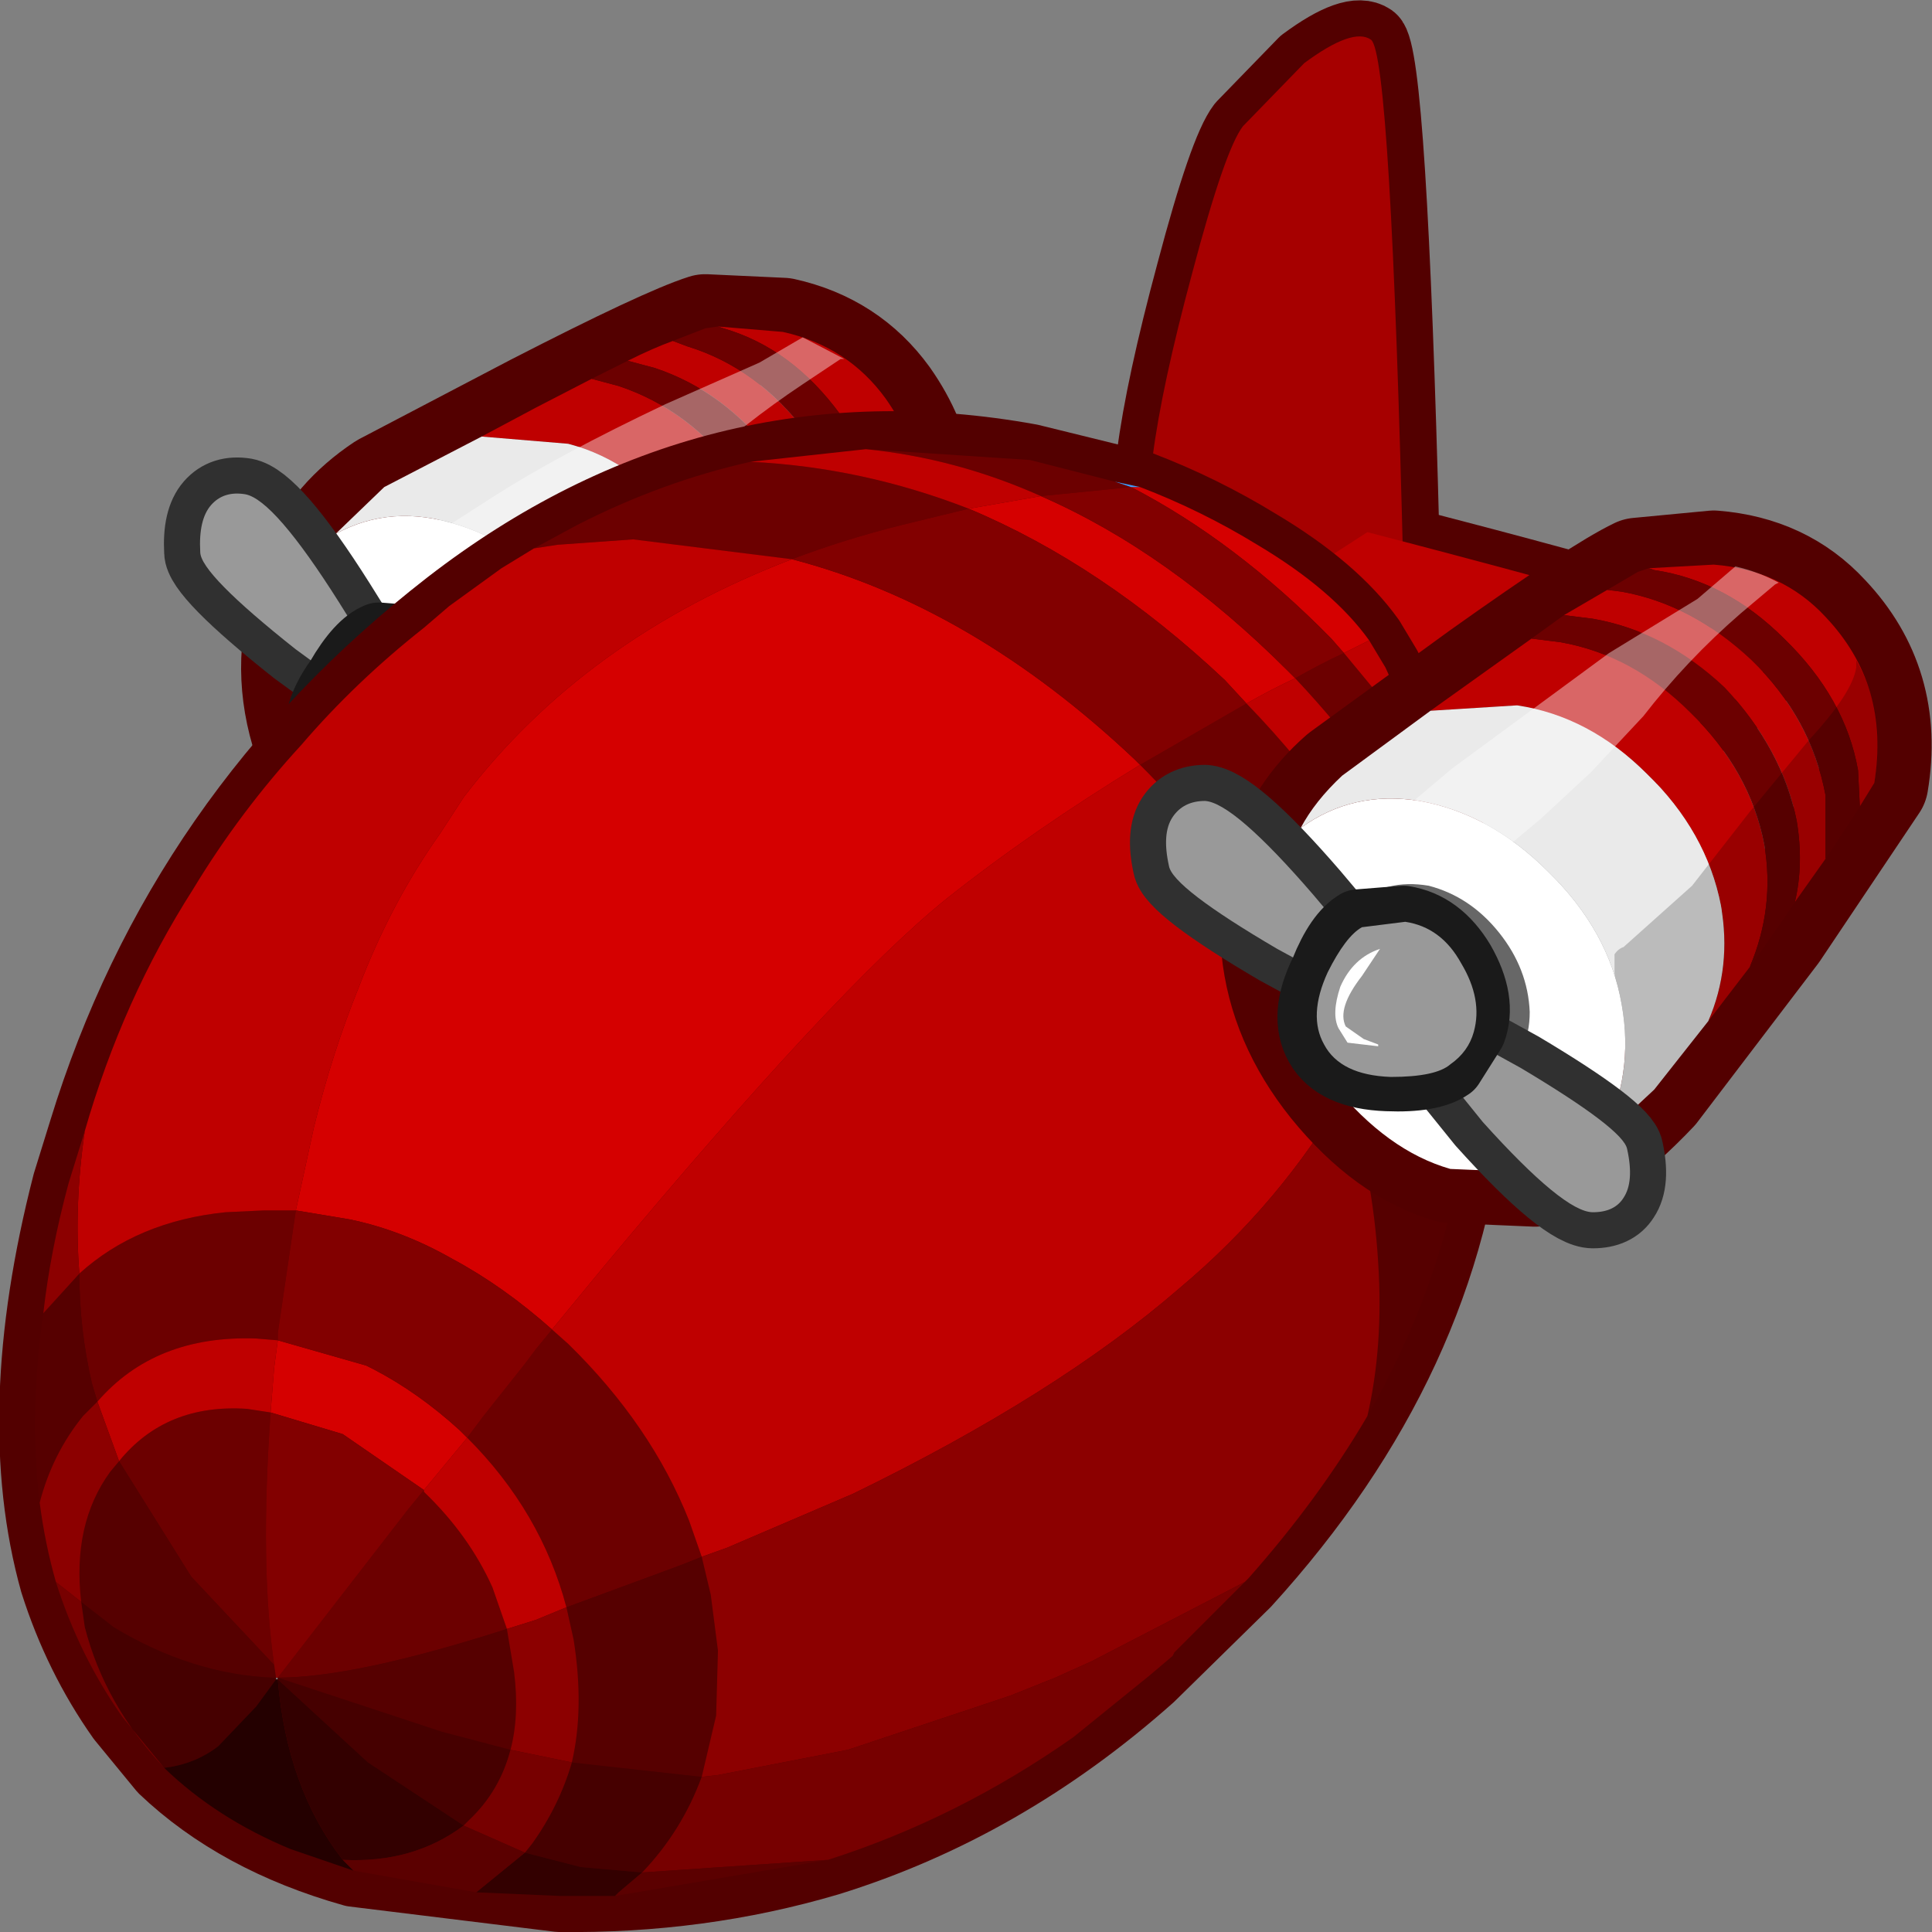 <?xml version="1.0" encoding="UTF-8" standalone="no"?>
<svg xmlns:xlink="http://www.w3.org/1999/xlink" height="53.55px" width="53.55px" xmlns="http://www.w3.org/2000/svg">
  <rect width="100%" height="100%" fill="#808080" stroke="none"/>
  <g transform="matrix(1.0, 0.0, 0.0, 1.0, -3.6, 0.75)">
    <path d="M21.55 22.65 Q19.45 24.3 18.0 24.4 L15.7 23.95 Q14.05 23.25 12.8 21.25 11.65 19.25 11.8 17.3 11.8 16.2 12.35 14.95 12.9 13.65 14.25 12.75 L18.45 10.55 Q22.05 8.7 23.15 8.35 L25.3 8.45 Q27.1 8.85 28.15 10.3 29.7 12.5 28.85 15.05 L25.5 18.75 21.55 22.65 Z" fill="none" stroke="#530000" stroke-linecap="round" stroke-linejoin="round" stroke-width="3.0"/>
    <path d="M26.2 18.0 Q26.6 17.0 26.55 15.8 26.45 13.75 25.05 11.9 23.7 10.1 21.75 9.45 L21.0 9.25 Q21.7 8.9 22.25 8.7 L22.65 8.85 Q24.6 9.45 25.95 11.25 27.35 13.05 27.45 15.2 L27.25 16.9 26.2 18.0 M20.0 9.75 L20.75 9.95 Q22.7 10.6 24.05 12.4 25.45 14.25 25.6 16.3 25.6 18.1 24.65 19.65 L23.35 20.95 Q24.2 19.55 24.1 17.85 24.05 15.75 22.65 13.9 21.25 12.05 19.35 11.55 L16.95 11.35 18.45 10.55 20.0 9.75 M23.5 8.3 L25.3 8.45 Q27.1 8.85 28.15 10.3 29.7 12.5 28.85 15.05 L28.3 15.65 28.4 14.7 Q28.3 12.6 26.9 10.75 25.55 8.9 23.65 8.35 L23.5 8.3" fill="#bf0000" fill-rule="evenodd" stroke="none"/>
    <path d="M21.0 9.25 L21.75 9.45 Q23.7 10.1 25.05 11.9 26.45 13.75 26.55 15.8 26.6 17.0 26.2 18.0 L25.5 18.75 24.65 19.65 Q25.6 18.1 25.6 16.3 25.45 14.25 24.05 12.4 22.7 10.6 20.75 9.95 L20.0 9.75 21.0 9.25 M27.25 16.9 L27.45 15.2 Q27.35 13.05 25.95 11.25 24.6 9.45 22.65 8.85 L22.25 8.7 23.15 8.35 23.5 8.3 23.65 8.35 Q25.55 8.9 26.9 10.75 28.3 12.6 28.4 14.7 L28.3 15.65 27.25 16.9" fill="#6c0000" fill-rule="evenodd" stroke="none"/>
    <path d="M16.95 11.35 L19.35 11.55 Q21.25 12.05 22.65 13.9 24.05 15.75 24.1 17.85 24.2 19.55 23.35 20.95 L21.55 22.65 19.95 23.75 Q21.1 22.15 21.05 20.15 20.95 18.1 19.55 16.15 18.2 14.4 16.3 13.8 14.45 13.2 12.9 14.05 L14.25 12.75 16.95 11.35" fill="#eaeaea" fill-rule="evenodd" stroke="none"/>
    <path d="M28.8 11.6 Q29.45 13.25 28.85 15.05 L28.3 15.65 27.25 16.9 26.2 18.0 25.5 18.75 24.65 19.65 23.35 20.95 21.55 22.65 19.95 23.75 19.55 23.95 Q20.4 23.1 20.75 21.5 L21.0 19.25 21.0 18.75 Q21.15 18.6 21.3 18.6 L23.4 17.2 25.3 15.4 27.25 13.65 Q28.55 12.55 28.8 11.8 L28.8 11.6" fill="#000000" fill-opacity="0.2" fill-rule="evenodd" stroke="none"/>
    <path d="M21.1 13.65 L19.55 14.7 18.2 15.55 Q17.45 15.1 16.25 14.6 L15.2 14.35 17.3 13.0 Q19.1 11.85 22.05 10.45 L24.65 9.3 25.85 8.6 27.0 9.2 26.9 9.2 25.85 9.9 Q24.2 11.0 22.8 12.3 L21.1 13.65" fill="#ffffff" fill-opacity="0.4" fill-rule="evenodd" stroke="none"/>
    <path d="M16.6 17.65 L16.25 17.9 15.2 16.85 16.6 17.65 M14.35 19.5 L14.3 19.35 14.45 19.45 14.35 19.5" fill="#ffffff" fill-rule="evenodd" stroke="none"/>
    <path d="M18.0 24.4 L15.7 23.95 Q14.05 23.25 12.8 21.25 11.65 19.25 11.8 17.3 11.8 16.2 12.35 14.95 L12.9 14.05 Q14.45 13.2 16.3 13.8 18.2 14.4 19.55 16.15 20.95 18.1 21.05 20.15 21.1 22.15 19.95 23.75 18.85 24.35 18.0 24.4" fill="#ffffff" fill-rule="evenodd" stroke="none"/>
    <path d="M18.0 17.7 Q18.6 18.8 18.5 19.95 18.3 21.1 17.4 21.65 L15.45 21.8 Q14.3 21.45 13.6 20.25 12.9 19.15 13.1 18.05 13.25 16.85 14.15 16.3 L16.15 16.15 Q17.3 16.55 18.0 17.7" fill="#676767" fill-rule="evenodd" stroke="none"/>
    <path d="M9.45 13.25 Q9.8 12.85 10.4 12.95 11.2 13.1 13.0 15.95 L14.75 18.75 14.4 19.15 11.8 17.25 Q9.15 15.15 9.15 14.55 9.1 13.65 9.45 13.25 M15.4 19.5 L18.0 21.45 Q20.6 23.6 20.65 24.1 20.7 25.05 20.35 25.5 20.0 25.85 19.4 25.75 18.6 25.65 16.8 22.85 L15.05 19.95 15.4 19.5" fill="none" stroke="#303030" stroke-linecap="round" stroke-linejoin="round" stroke-width="2.0"/>
    <path d="M9.45 13.25 Q9.8 12.85 10.4 12.95 11.2 13.1 13.0 15.95 L14.75 18.75 14.4 19.15 11.8 17.25 Q9.15 15.15 9.15 14.55 9.1 13.65 9.45 13.25 M15.05 19.95 L15.4 19.5 18.0 21.45 Q20.6 23.6 20.65 24.1 20.7 25.05 20.35 25.5 20.0 25.85 19.4 25.75 18.6 25.65 16.8 22.85 L15.05 19.95" fill="#999999" fill-rule="evenodd" stroke="none"/>
    <path d="M16.7 18.4 Q17.2 19.5 16.8 20.2 L16.0 21.1 14.3 21.15 Q12.9 20.95 12.6 20.05 12.25 19.2 13.05 18.1 13.6 17.15 14.1 16.95 L15.35 17.05 Q16.25 17.3 16.7 18.4" fill="#333333" fill-rule="evenodd" stroke="none"/>
    <path d="M16.7 18.4 Q16.25 17.3 15.35 17.05 L14.1 16.95 Q13.6 17.15 13.05 18.1 12.25 19.2 12.6 20.05 12.9 20.95 14.3 21.15 L16.0 21.1 16.8 20.2 Q17.2 19.5 16.7 18.4 Z" fill="none" stroke="#1a1a1a" stroke-linecap="butt" stroke-linejoin="round" stroke-width="2.0"/>
    <path d="M16.8 18.4 Q17.25 19.5 16.85 20.3 L16.05 21.1 14.45 21.2 Q13.05 20.95 12.7 20.1 12.35 19.2 13.05 18.1 13.7 17.2 14.2 17.0 L15.45 17.05 Q16.35 17.3 16.8 18.4" fill="#999999" fill-rule="evenodd" stroke="none"/>
    <path d="M13.4 18.55 Q13.8 17.8 14.65 17.65 L14.0 18.35 Q13.2 19.15 13.35 19.7 L13.8 20.05 14.15 20.25 14.15 20.35 13.35 20.1 13.15 19.7 Q13.0 19.25 13.4 18.55" fill="#ffffff" fill-rule="evenodd" stroke="none"/>
    <path d="M42.35 30.1 Q41.95 30.55 39.65 29.45 L37.45 28.2 35.55 21.25 35.35 17.4 Q35.3 13.3 35.55 11.9 35.8 9.95 36.65 6.8 37.55 3.4 38.05 2.75 L39.75 1.0 Q41.1 0.0 41.6 0.35 42.15 0.75 42.5 14.3 51.95 16.75 52.45 17.25 53.0 17.75 51.25 18.95 49.45 20.15 47.55 20.5 46.65 20.6 42.6 19.55 42.7 29.65 42.35 30.1" fill="#530000" fill-rule="evenodd" stroke="none"/>
    <path d="M42.35 30.1 Q41.95 30.55 39.65 29.45 L37.45 28.2 35.55 21.25 35.35 17.4 Q35.3 13.3 35.55 11.9 35.8 9.95 36.65 6.8 37.55 3.4 38.05 2.75 L39.75 1.0 Q41.1 0.0 41.6 0.35 42.15 0.75 42.5 14.3 51.95 16.75 52.45 17.25 53.0 17.75 51.25 18.95 49.45 20.15 47.55 20.5 46.65 20.6 42.6 19.55 42.7 29.65 42.35 30.1 Z" fill="none" stroke="#530000" stroke-linecap="round" stroke-linejoin="round" stroke-width="2.0"/>
    <path d="M42.35 30.1 Q41.95 30.55 39.65 29.45 L37.45 28.2 35.55 21.25 35.35 17.4 Q35.3 13.3 35.55 11.9 35.8 9.95 36.65 6.8 37.55 3.4 38.05 2.75 L39.75 1.0 Q41.1 0.0 41.6 0.35 42.15 0.75 42.5 15.2 42.85 29.55 42.35 30.1" fill="#a60000" fill-rule="evenodd" stroke="none"/>
    <path d="M41.1 19.15 L36.0 17.55 41.5 14.0 Q51.9 16.7 52.45 17.25 53.0 17.75 51.25 18.95 49.45 20.15 47.55 20.5 46.45 20.75 41.1 19.15" fill="#bf0000" fill-rule="evenodd" stroke="none"/>
    <path d="M43.8 22.55 Q44.65 25.95 44.35 29.6 43.75 36.9 38.1 43.1 L35.45 45.7 Q31.4 49.3 26.55 50.8 23.0 51.85 19.1 51.8 L13.4 51.1 Q10.2 50.2 8.15 48.25 L7.0 46.85 Q5.8 45.15 5.15 43.1 3.85 38.45 5.5 32.05 L5.95 30.6 Q8.65 21.8 16.05 16.05 23.35 10.4 32.15 12.0 L35.2 12.75 Q36.9 13.4 38.45 14.35 40.55 15.6 41.55 17.0 L42.0 17.75 Q43.2 20.1 43.8 22.55 M11.3 45.8 L11.3 45.75 11.25 45.75 11.25 45.8 11.3 45.8" fill="#530000" fill-rule="evenodd" stroke="none"/>
    <path d="M43.8 22.55 Q43.2 20.1 42.0 17.75 L41.55 17.0 Q40.55 15.6 38.45 14.35 36.9 13.4 35.2 12.75 L32.15 12.0 Q23.35 10.4 16.05 16.05 8.65 21.8 5.95 30.6 L5.5 32.05 Q3.85 38.45 5.15 43.1 5.8 45.15 7.0 46.85 L8.15 48.25 Q10.2 50.2 13.4 51.1 L19.1 51.8 Q23.0 51.85 26.55 50.8 31.4 49.3 35.45 45.7 L38.1 43.1 Q43.75 36.9 44.35 29.6 44.65 25.95 43.8 22.55 Z" fill="none" stroke="#530000" stroke-linecap="round" stroke-linejoin="round" stroke-width="2.0"/>
    <path d="M40.85 17.35 L43.0 19.95 43.8 22.55 43.5 23.6 Q41.95 20.65 39.5 18.05 40.2 17.65 40.85 17.35 M34.95 12.75 L32.45 13.0 Q30.1 11.95 27.6 11.7 L32.15 12.0 34.5 12.6 34.95 12.75 M38.15 18.75 Q41.25 21.95 42.8 25.6 L42.75 25.7 40.9 29.5 Q39.35 24.6 35.2 20.45 L37.8 18.95 38.15 18.75 M18.4 14.45 L19.6 13.8 Q21.95 12.6 24.4 12.05 27.5 12.2 30.45 13.35 L28.6 13.8 Q27.0 14.2 25.55 14.75 L21.15 14.2 19.05 14.35 18.4 14.45 M18.9 36.1 L19.35 36.5 Q21.65 38.75 22.7 41.4 L23.05 42.4 22.55 42.6 22.15 42.75 19.3 43.8 Q18.6 41.15 16.55 39.1 L17.0 38.5 18.15 37.05 18.45 36.65 18.9 36.1 M5.8 34.55 Q7.4 33.1 9.85 32.85 L10.9 32.8 11.8 32.8 11.3 36.2 11.3 36.4 10.7 36.35 Q7.9 36.25 6.3 38.1 L6.15 37.6 Q5.8 36.1 5.8 34.55 M11.2 45.4 L8.9 42.95 6.9 39.75 Q8.2 38.15 10.45 38.3 L11.1 38.4 Q10.8 42.65 11.2 45.4 M15.35 40.55 L15.35 40.6 Q16.6 41.8 17.25 43.25 L17.65 44.4 Q13.45 45.75 11.3 45.75 L14.9 41.1 15.35 40.55" fill="#6c0000" fill-rule="evenodd" stroke="none"/>
    <path d="M43.0 19.95 L40.85 17.35 41.55 17.0 42.0 17.75 43.0 19.95 M39.5 18.05 Q41.95 20.65 43.5 23.6 L42.8 25.6 Q41.25 21.95 38.15 18.75 38.85 18.35 39.5 18.05 M5.95 30.6 Q7.0 26.95 8.95 23.9 10.25 21.75 11.95 19.9 13.45 18.15 15.35 16.65 L16.05 16.05 17.5 15.0 18.4 14.45 19.05 14.35 21.15 14.2 25.55 14.75 Q19.8 16.95 16.45 21.35 L15.8 22.35 Q14.45 24.25 13.55 26.6 12.8 28.45 12.3 30.5 L11.8 32.8 10.9 32.8 9.85 32.85 Q7.4 33.1 5.8 34.55 5.65 32.65 5.95 30.6 M24.4 12.05 L27.6 11.7 Q30.1 11.95 32.45 13.0 L30.45 13.35 Q27.5 12.2 24.4 12.05 M35.2 20.45 Q39.35 24.6 40.9 29.5 39.1 32.6 36.3 34.95 32.9 37.9 27.25 40.65 L23.75 42.15 23.05 42.4 22.7 41.4 Q21.65 38.75 19.35 36.5 L18.9 36.1 20.3 34.4 Q26.8 26.6 29.85 24.15 32.25 22.25 35.2 20.45 M6.3 38.1 Q7.9 36.25 10.7 36.35 L11.3 36.4 11.2 37.15 11.1 38.4 10.45 38.3 Q8.2 38.15 6.9 39.75 L6.3 38.1 M16.55 39.1 Q18.6 41.15 19.3 43.8 L18.45 44.15 17.65 44.4 17.25 43.25 Q16.6 41.8 15.35 40.6 L15.35 40.55 16.55 39.1" fill="#bf0000" fill-rule="evenodd" stroke="none"/>
    <path d="M43.5 23.6 L43.8 22.55 44.3 25.35 43.5 23.6 M44.2 30.85 Q43.6 34.85 41.5 38.5 41.95 36.55 41.8 34.25 41.65 31.75 40.9 29.5 L42.75 25.7 42.8 25.6 Q43.9 28.15 44.2 30.85 M4.7 40.9 Q4.4 38.45 4.8 35.65 L5.8 34.55 Q5.8 36.1 6.15 37.6 L6.3 38.1 5.9 38.5 Q5.05 39.55 4.7 40.9 M23.05 42.4 L23.3 43.45 23.5 45.0 23.45 46.8 23.05 48.5 19.45 48.1 Q19.8 46.6 19.5 44.7 L19.3 43.8 22.15 42.75 22.55 42.6 23.05 42.4 M17.65 44.4 L17.85 45.6 Q18.0 46.8 17.75 47.75 L15.85 47.25 11.3 45.75 Q13.45 45.75 17.65 44.4 M6.9 39.75 L8.9 42.95 11.2 45.4 11.25 45.75 11.15 45.75 Q8.9 45.65 6.75 44.35 L5.85 43.65 Q5.6 41.5 6.65 40.05 L6.9 39.75" fill="#560000" fill-rule="evenodd" stroke="none"/>
    <path d="M41.55 17.0 L40.85 17.35 40.5 16.95 Q37.85 14.25 34.95 12.75 L35.2 12.75 Q36.9 13.4 38.45 14.35 40.55 15.6 41.55 17.0 M32.45 13.0 Q36.0 14.55 39.3 17.85 L39.5 18.05 Q38.85 18.35 38.15 18.75 L37.55 18.1 Q34.15 14.9 30.45 13.35 L32.45 13.0 M25.55 14.75 Q30.55 16.05 35.05 20.3 L35.2 20.45 Q32.25 22.25 29.85 24.15 26.8 26.6 20.3 34.4 L18.9 36.1 Q17.55 34.9 16.15 34.15 14.75 33.35 13.3 33.05 L11.8 32.8 12.3 30.5 Q12.8 28.45 13.55 26.6 14.45 24.25 15.8 22.35 L16.45 21.35 Q19.8 16.95 25.55 14.75 M11.3 36.4 L13.75 37.1 13.95 37.2 Q15.2 37.85 16.35 38.9 L16.55 39.1 15.35 40.55 13.1 39.0 11.1 38.4 11.2 37.15 11.3 36.4" fill="#d50000" fill-rule="evenodd" stroke="none"/>
    <path d="M40.85 17.35 Q40.2 17.65 39.5 18.05 L39.3 17.85 Q36.0 14.55 32.45 13.0 L34.95 12.75 Q37.85 14.25 40.5 16.95 L40.85 17.35 M25.55 14.75 Q27.0 14.2 28.6 13.8 L30.45 13.35 Q34.15 14.9 37.55 18.1 L38.15 18.75 37.8 18.95 35.2 20.45 35.05 20.3 Q30.55 16.05 25.55 14.75 M11.3 36.4 L11.3 36.2 11.8 32.8 13.3 33.05 Q14.75 33.35 16.15 34.15 17.55 34.9 18.9 36.1 L18.45 36.65 18.15 37.05 17.0 38.5 16.55 39.1 16.35 38.9 Q15.2 37.85 13.95 37.2 L13.75 37.1 11.3 36.4 M11.1 38.4 L13.1 39.0 15.35 40.55 14.9 41.1 11.3 45.75 11.25 45.75 11.2 45.4 Q10.8 42.65 11.1 38.4" fill="#820000" fill-rule="evenodd" stroke="none"/>
    <path d="M42.8 25.6 L43.5 23.6 44.3 25.35 Q44.55 27.4 44.35 29.6 L44.2 30.85 Q43.9 28.15 42.8 25.6 M41.5 38.5 Q40.15 40.8 38.2 43.0 L38.1 43.1 33.85 45.3 32.85 45.75 31.6 46.25 27.1 47.75 23.5 48.45 23.05 48.5 23.45 46.8 23.5 45.0 23.3 43.45 23.05 42.4 23.75 42.15 27.25 40.65 Q32.9 37.9 36.3 34.95 39.1 32.6 40.9 29.5 41.65 31.75 41.8 34.25 41.95 36.55 41.5 38.5 M5.15 43.1 Q4.85 42.05 4.7 40.9 5.05 39.55 5.9 38.5 L6.3 38.1 6.9 39.75 6.65 40.05 Q5.6 41.5 5.85 43.65 L5.15 43.1 M4.8 35.65 Q5.0 33.9 5.5 32.05 L5.95 30.6 Q5.65 32.65 5.8 34.55 L4.8 35.65 M19.3 43.8 L19.5 44.7 Q19.8 46.6 19.45 48.1 L17.75 47.75 Q18.0 46.8 17.85 45.6 L17.65 44.4 18.45 44.15 19.3 43.8" fill="#8c0000" fill-rule="evenodd" stroke="none"/>
    <path d="M34.5 12.6 L35.2 12.75 34.95 12.75 34.5 12.6" fill="#3e9eff" fill-rule="evenodd" stroke="none"/>
    <path d="M19.45 48.1 L23.05 48.5 Q22.5 50.0 21.4 51.15 L19.7 51.0 18.15 50.6 18.35 50.35 Q19.1 49.3 19.45 48.1 M11.25 45.8 L10.7 46.55 9.65 47.65 Q9.0 48.15 8.15 48.25 6.5 46.5 5.95 44.35 L5.85 43.65 6.75 44.35 Q8.9 45.65 11.15 45.75 L11.25 45.75 11.25 45.8 M11.3 45.75 L15.85 47.25 17.75 47.75 Q17.45 48.9 16.6 49.7 L16.45 49.85 13.8 48.1 11.3 45.8 11.3 45.75" fill="#460000" fill-rule="evenodd" stroke="none"/>
    <path d="M13.4 51.1 L11.65 50.5 Q9.6 49.65 8.15 48.25 9.0 48.15 9.65 47.65 L10.7 46.55 11.25 45.8 11.3 45.8 Q11.55 48.8 13.1 50.8 L13.4 51.1" fill="#240000" fill-rule="evenodd" stroke="none"/>
    <path d="M38.1 43.1 L36.15 45.05 36.1 45.15 35.45 45.7 33.35 47.4 Q30.15 49.65 26.55 50.8 L21.4 51.15 Q22.5 50.0 23.05 48.5 L23.5 48.45 27.1 47.75 31.6 46.25 32.85 45.75 33.85 45.3 38.1 43.1 M8.15 48.25 L7.0 46.85 Q5.8 45.15 5.15 43.1 L5.85 43.65 5.95 44.35 Q6.5 46.5 8.15 48.25 M17.75 47.75 L19.45 48.1 Q19.1 49.3 18.35 50.35 L18.15 50.6 16.45 49.85 16.6 49.7 Q17.45 48.9 17.75 47.75" fill="#770000" fill-rule="evenodd" stroke="none"/>
    <path d="M20.65 51.8 L19.1 51.8 16.8 51.7 18.15 50.6 19.7 51.0 21.4 51.15 20.75 51.7 20.65 51.8 M11.3 45.8 L13.8 48.1 16.45 49.85 Q15.05 50.9 13.1 50.8 11.55 48.8 11.3 45.8" fill="#330000" fill-rule="evenodd" stroke="none"/>
    <path d="M26.55 50.8 L20.65 51.8 20.75 51.7 21.4 51.15 26.55 50.8 M16.8 51.7 L13.4 51.1 13.1 50.8 Q15.05 50.9 16.45 49.85 L18.15 50.6 16.8 51.7" fill="#5b0000" fill-rule="evenodd" stroke="none"/>
    <path d="M55.55 20.95 L52.8 25.05 49.45 29.45 Q47.6 31.4 46.15 31.75 L43.8 31.65 Q42.05 31.15 40.55 29.3 39.15 27.55 38.95 25.55 38.85 24.5 39.2 23.2 39.6 21.8 40.8 20.75 L44.65 17.95 Q47.95 15.6 49.0 15.1 L51.1 14.9 Q53.0 15.05 54.2 16.35 56.0 18.25 55.55 20.95 Z" fill="none" stroke="#530000" stroke-linecap="round" stroke-linejoin="round" stroke-width="3.0"/>
    <path d="M53.35 24.25 Q53.6 23.2 53.4 22.0 53.0 20.0 51.4 18.3 49.75 16.75 47.75 16.4 L46.95 16.3 48.15 15.6 48.55 15.65 Q50.5 16.0 52.15 17.55 53.8 19.15 54.2 21.3 L54.2 23.05 53.35 24.25 M46.05 16.95 L46.85 17.05 Q48.85 17.4 50.45 19.0 52.1 20.6 52.5 22.65 52.8 24.4 52.1 26.05 L50.95 27.55 Q51.6 26.05 51.3 24.35 50.9 22.3 49.25 20.7 47.65 19.1 45.65 18.8 L43.25 18.95 44.65 17.95 46.05 16.95 M55.15 21.6 L55.1 20.6 Q54.75 18.6 53.05 16.95 51.45 15.35 49.45 15.05 L49.3 15.0 51.1 14.9 Q53.0 15.05 54.2 16.35 56.0 18.25 55.55 20.95 L55.15 21.6" fill="#bf0000" fill-rule="evenodd" stroke="none"/>
    <path d="M46.95 16.3 L47.75 16.4 Q49.75 16.75 51.4 18.3 53.0 20.0 53.4 22.0 53.6 23.2 53.35 24.25 L52.8 25.05 52.1 26.05 Q52.8 24.4 52.5 22.65 52.1 20.6 50.45 19.0 48.85 17.4 46.85 17.05 L46.05 16.95 46.95 16.3 M54.2 23.05 L54.2 21.3 Q53.8 19.15 52.15 17.55 50.5 16.0 48.55 15.65 L48.15 15.6 49.0 15.1 49.3 15.0 49.45 15.05 Q51.45 15.35 53.05 16.95 54.75 18.6 55.1 20.6 L55.15 21.6 54.2 23.05" fill="#6c0000" fill-rule="evenodd" stroke="none"/>
    <path d="M50.95 27.55 L49.45 29.45 48.0 30.8 Q48.9 29.05 48.55 27.1 48.2 25.05 46.5 23.4 44.9 21.8 42.95 21.45 41.1 21.15 39.65 22.2 40.05 21.45 40.8 20.75 L43.25 18.95 45.65 18.8 Q47.65 19.1 49.25 20.7 50.9 22.3 51.3 24.35 51.6 26.05 50.95 27.55" fill="#eaeaea" fill-rule="evenodd" stroke="none"/>
    <path d="M52.1 21.75 L53.75 19.75 Q54.95 18.45 55.05 17.75 L55.05 17.55 Q55.9 19.05 55.55 20.95 L55.15 21.6 54.2 23.05 53.35 24.25 52.8 25.05 52.1 26.05 50.95 27.55 49.45 29.45 48.0 30.8 47.65 31.05 Q48.35 30.1 48.5 28.5 L48.35 26.2 48.35 25.7 Q48.45 25.55 48.6 25.5 L50.5 23.8 52.1 21.75" fill="#000000" fill-opacity="0.2" fill-rule="evenodd" stroke="none"/>
    <path d="M47.7 20.65 L46.3 21.95 45.1 22.95 43.05 22.25 41.95 22.15 43.85 20.55 48.2 17.35 50.65 15.85 51.7 14.95 Q52.35 15.1 52.9 15.4 L52.8 15.45 51.85 16.25 Q50.35 17.55 49.15 19.1 L47.7 20.65" fill="#ffffff" fill-opacity="0.4" fill-rule="evenodd" stroke="none"/>
    <path d="M43.55 25.55 L42.35 24.65 43.85 25.2 43.55 25.55 M41.75 27.25 L41.95 27.3 41.85 27.4 41.75 27.25" fill="#ffffff" fill-rule="evenodd" stroke="none"/>
    <path d="M48.55 27.1 Q48.9 29.05 48.0 30.8 47.0 31.6 46.15 31.75 L43.8 31.65 Q42.05 31.15 40.55 29.3 39.15 27.55 38.95 25.55 38.85 24.5 39.2 23.2 L39.65 22.2 Q41.1 21.15 42.95 21.45 44.9 21.8 46.5 23.4 48.2 25.05 48.55 27.1" fill="#ffffff" fill-rule="evenodd" stroke="none"/>
    <path d="M43.2 23.8 Q44.35 24.1 45.15 25.1 45.95 26.1 46.0 27.3 46.0 28.45 45.15 29.1 44.35 29.8 43.25 29.5 42.1 29.3 41.25 28.25 40.4 27.3 40.4 26.1 40.4 24.95 41.2 24.3 42.0 23.6 43.2 23.8" fill="#676767" fill-rule="evenodd" stroke="none"/>
    <path d="M47.75 32.85 Q46.95 32.85 44.7 30.35 L42.6 27.75 42.85 27.25 45.75 28.85 Q48.6 30.55 48.7 31.1 48.9 32.0 48.6 32.45 48.35 32.85 47.75 32.85 M41.85 27.1 L39.0 25.55 Q36.1 23.85 36.0 23.25 35.8 22.35 36.1 21.9 36.4 21.45 37.0 21.45 37.8 21.5 40.0 24.05 L42.15 26.6 41.85 27.1" fill="none" stroke="#303030" stroke-linecap="round" stroke-linejoin="round" stroke-width="2.0"/>
    <path d="M47.75 32.85 Q46.95 32.85 44.7 30.35 L42.6 27.75 42.85 27.25 45.75 28.85 Q48.6 30.55 48.7 31.1 48.9 32.0 48.6 32.45 48.35 32.85 47.75 32.85 M41.85 27.1 L39.0 25.55 Q36.1 23.85 36.0 23.25 35.8 22.35 36.1 21.9 36.4 21.45 37.0 21.45 37.8 21.5 40.0 24.05 L42.15 26.6 41.85 27.1" fill="#999999" fill-rule="evenodd" stroke="none"/>
    <path d="M44.05 25.95 Q44.65 27.0 44.35 27.8 L43.75 28.75 Q43.25 29.1 42.05 29.05 40.65 29.0 40.2 28.2 39.75 27.4 40.35 26.2 40.75 25.2 41.25 24.9 L42.5 24.8 Q43.45 24.95 44.05 25.95" fill="#333333" fill-rule="evenodd" stroke="none"/>
    <path d="M44.05 25.95 Q43.45 24.95 42.5 24.8 L41.25 24.9 Q40.75 25.2 40.35 26.2 39.75 27.4 40.2 28.2 40.65 29.0 42.05 29.05 43.25 29.1 43.75 28.75 L44.35 27.8 Q44.65 27.0 44.05 25.95 Z" fill="none" stroke="#1a1a1a" stroke-linecap="butt" stroke-linejoin="round" stroke-width="2.0"/>
    <path d="M44.1 25.95 Q44.7 26.95 44.45 27.85 44.3 28.4 43.8 28.75 43.4 29.1 42.15 29.1 40.75 29.05 40.3 28.2 39.85 27.4 40.4 26.2 40.9 25.2 41.35 24.95 L42.55 24.8 Q43.55 24.95 44.1 25.95" fill="#999999" fill-rule="evenodd" stroke="none"/>
    <path d="M40.75 26.6 Q41.1 25.8 41.85 25.55 L41.35 26.3 Q40.65 27.2 40.9 27.7 L41.4 28.05 41.8 28.2 41.8 28.25 40.95 28.15 40.7 27.75 Q40.5 27.35 40.75 26.6" fill="#ffffff" fill-rule="evenodd" stroke="none"/>
  </g>
</svg>
